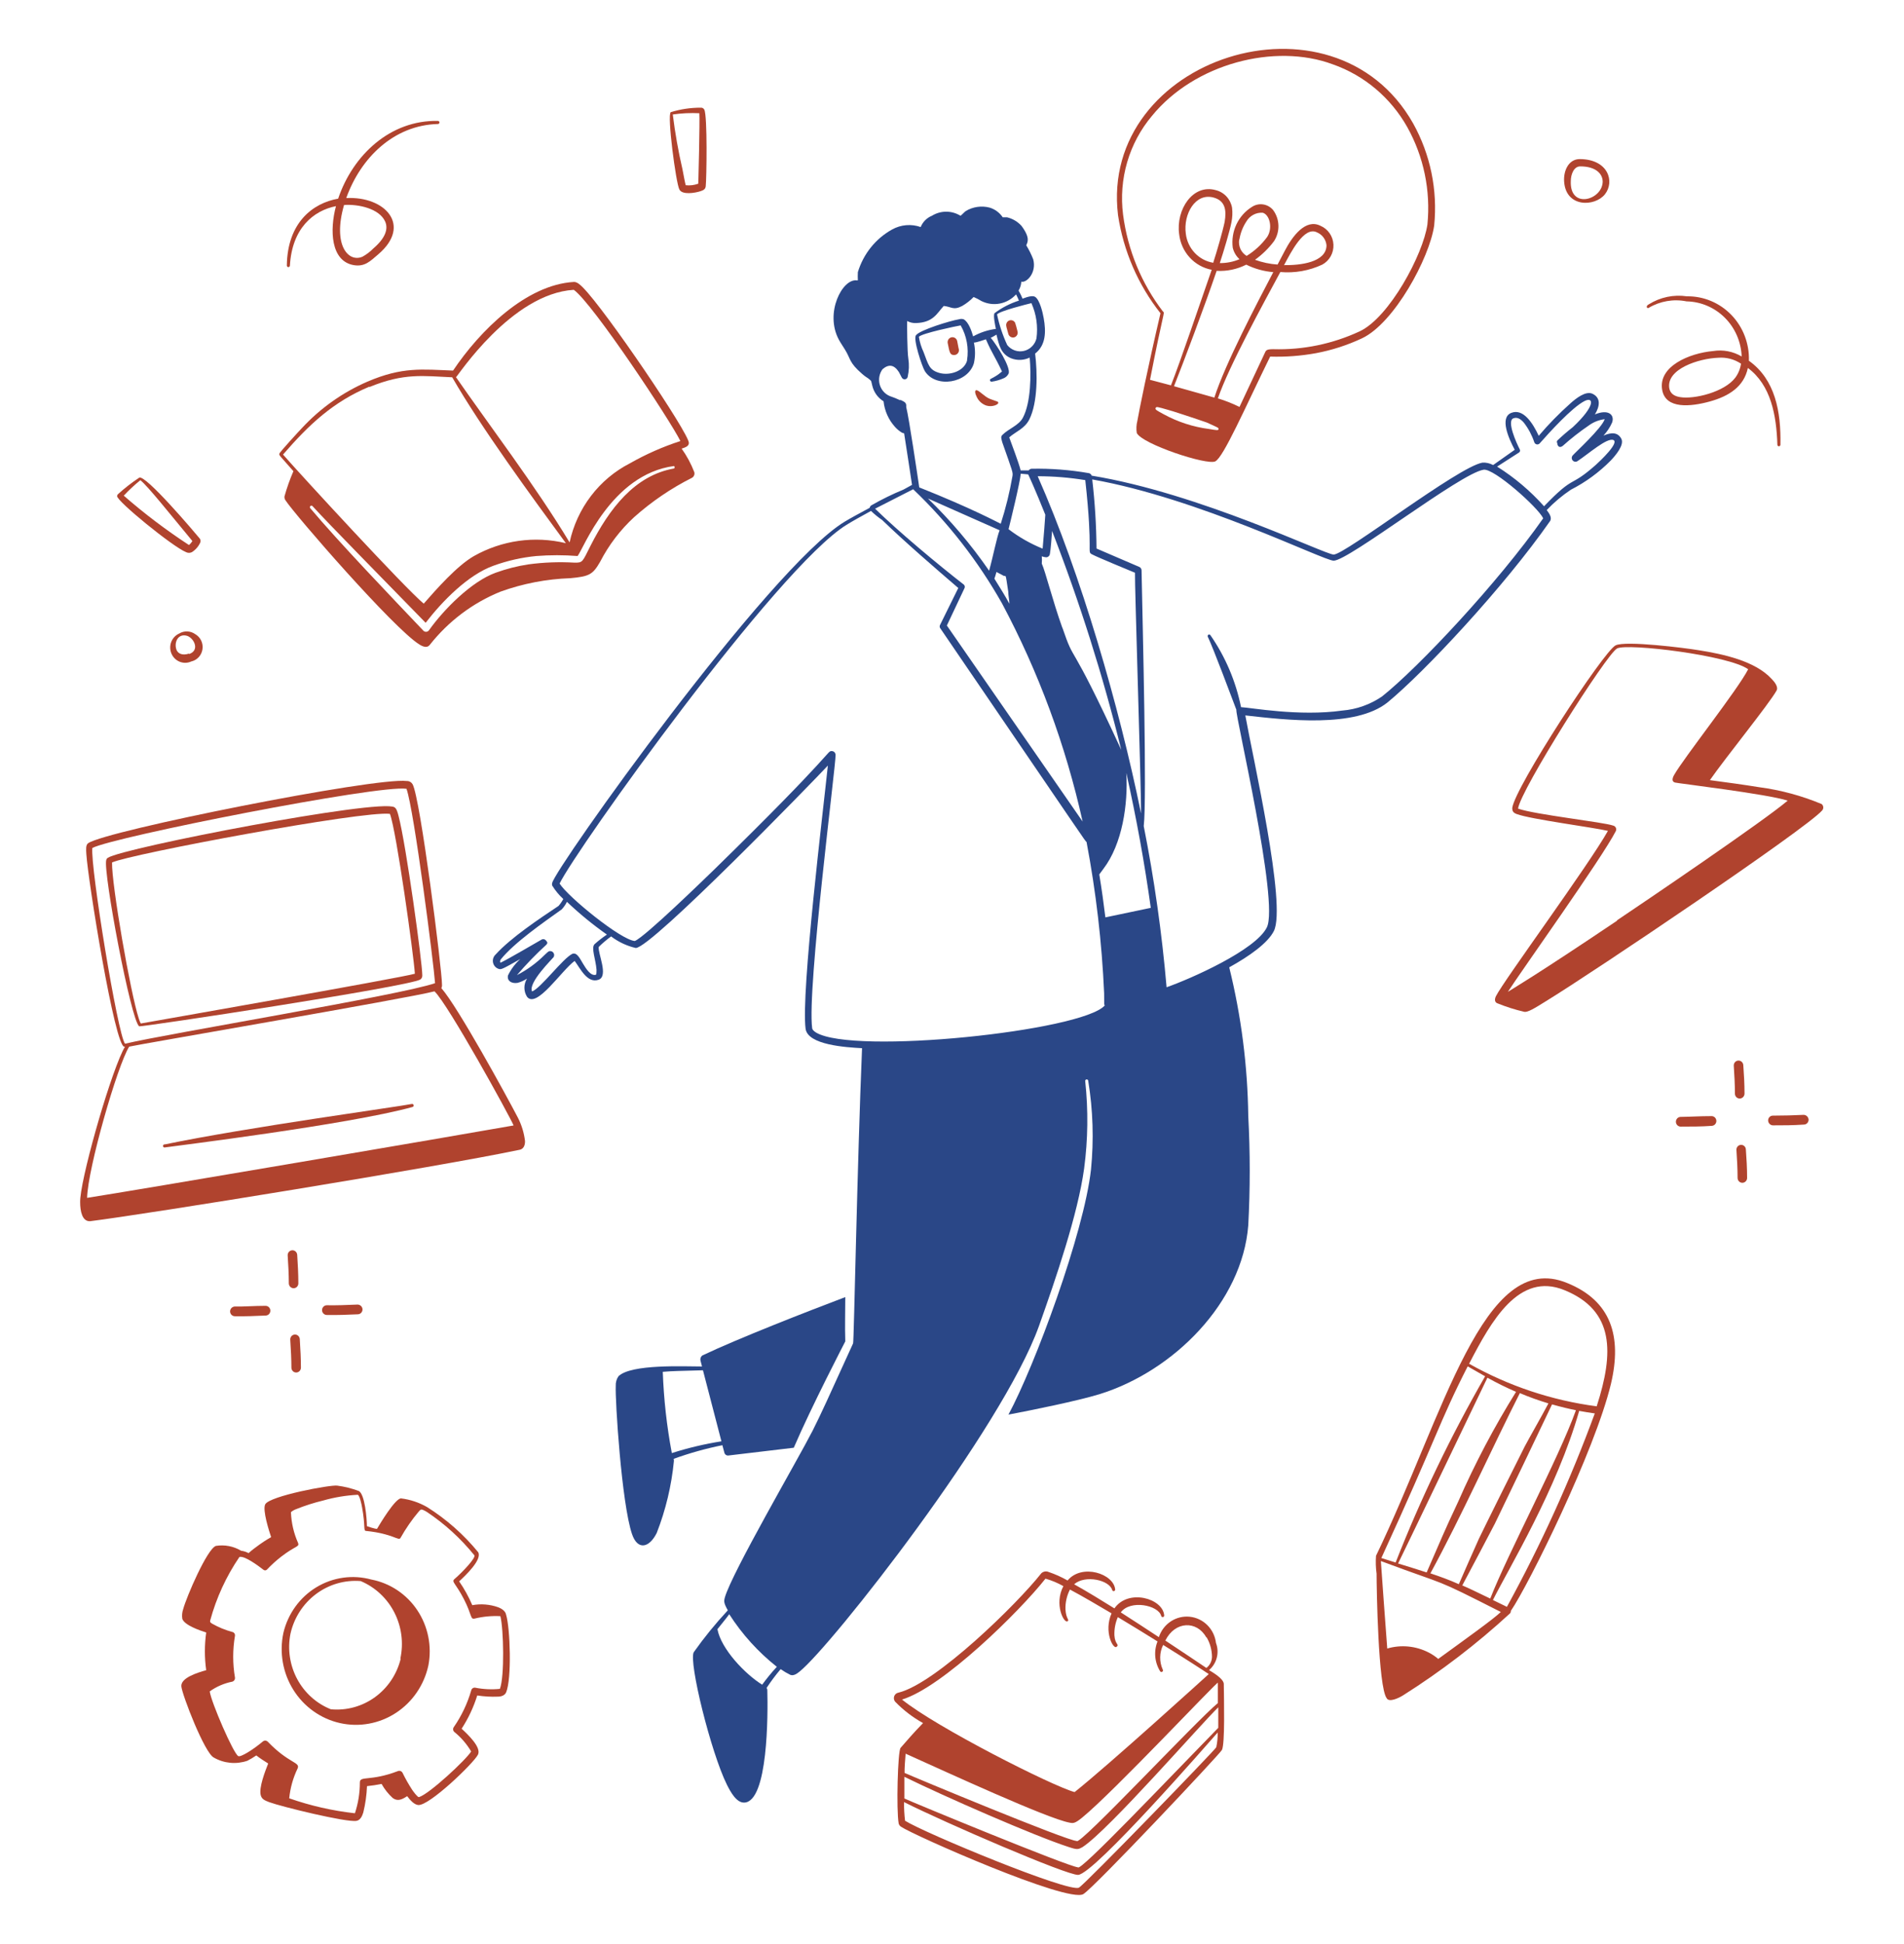 
<svg width="290" height="296" viewBox="0 0 290 296" fill="none" xmlns="http://www.w3.org/2000/svg">
<path d="M102.617 222.148C105.034 221.275 107.51 220.581 110.026 220.076L110.331 221.215C110.365 221.35 110.445 221.467 110.557 221.546C110.669 221.625 110.805 221.659 110.94 221.644L120.901 220.461C123.642 214.082 128.673 204.417 128.746 204.269C128.673 201.857 128.746 199.829 128.746 197.521C123.047 199.681 112.506 203.781 106.996 206.401C106.871 206.482 106.775 206.603 106.72 206.743C106.666 206.884 106.656 207.038 106.691 207.185C106.691 207.185 106.793 207.555 106.923 208.088C104.226 208.088 96.15 207.688 94.207 209.568C93.905 209.997 93.756 210.52 93.787 211.048C93.671 213.09 94.671 228.956 96.266 233.618C97.093 236.06 98.832 235.793 100.021 233.455C101.398 229.934 102.281 226.231 102.646 222.459C102.646 222.266 102.602 222.281 102.617 222.148ZM100.949 208.902C102.718 208.754 103.269 208.783 107.068 208.665C107.75 211.299 109.156 216.716 109.881 219.484C107.323 219.888 104.798 220.486 102.327 221.275C101.557 217.192 101.096 213.056 100.949 208.902Z" fill="#2A4787"/>
<path d="M236.076 79.373C236.438 78.855 235.974 78.189 235.583 77.671C236.692 76.507 237.922 75.47 239.251 74.578C241.495 73.437 243.546 71.938 245.327 70.138C246.066 69.354 247.458 67.741 246.936 66.793C246.414 65.846 245.486 65.787 244.225 66.335C244.771 65.749 245.218 65.073 245.544 64.337C245.95 63.182 244.993 62.25 242.92 63.108C243.674 61.88 243.848 60.592 242.572 59.971C241.542 59.467 240.034 60.666 239.164 61.451C237.456 62.974 235.852 64.616 234.365 66.364C233.451 64.411 232.001 62.161 230.189 62.871C228.376 63.582 229.783 66.764 230.711 68.495L227.419 70.819C226.922 70.545 226.36 70.417 225.795 70.449C222.054 71.1 204.872 84.45 203.132 84.45C201.798 84.45 182.745 75.126 166.273 72.432C166.241 72.331 166.182 72.242 166.102 72.174C166.023 72.106 165.926 72.062 165.823 72.047C162.95 71.547 160.038 71.324 157.123 71.381C157.035 71.388 156.949 71.413 156.872 71.456C156.793 71.5 156.727 71.56 156.674 71.633H155.456C155.166 70.434 154.093 67.666 153.716 66.601C154.702 65.728 156.065 65.284 156.775 63.878C158.08 61.273 158.022 56.744 157.66 53.843C159.298 52.571 159.342 50.528 158.965 48.441C158.82 47.598 158.37 45.689 157.674 45.215C157.283 44.949 156.456 45.215 155.746 45.481C155.035 43.794 155.035 44.564 155.325 43.883C155.461 43.569 155.539 43.233 155.557 42.891C156.326 43.128 157.921 41.559 157.37 39.487C157.081 38.746 156.727 38.032 156.311 37.356C156.514 36.853 156.949 36.246 155.586 34.396C154.999 33.75 154.237 33.296 153.397 33.094H152.73C152.249 32.381 151.542 31.858 150.729 31.614C149.501 31.294 148.199 31.48 147.104 32.132C146.814 32.354 146.582 32.65 146.292 32.857C145.636 32.451 144.884 32.236 144.117 32.236C143.35 32.236 142.598 32.451 141.942 32.857C141.558 33.011 141.208 33.242 140.915 33.537C140.621 33.832 140.388 34.185 140.231 34.574C139.52 34.324 138.766 34.227 138.017 34.291C137.269 34.355 136.541 34.577 135.881 34.944C133.376 36.33 131.502 38.662 130.661 41.441C130.638 41.86 130.638 42.28 130.661 42.699H130.501C128.326 42.373 125.557 47.642 127.775 51.742C128.036 52.23 128.37 52.689 128.689 53.222C129.617 54.702 129.254 55.146 131.328 56.951C131.937 57.484 132.038 57.44 132.415 57.765C132.792 58.091 132.647 57.928 132.865 58.757C132.983 59.245 133.196 59.705 133.49 60.109C133.783 60.513 134.153 60.853 134.576 61.11C134.731 62.558 135.335 63.917 136.301 64.988C136.607 65.338 136.965 65.637 137.36 65.876C137.466 65.937 137.586 65.973 137.708 65.979C138.143 68.732 138.679 72.314 138.911 73.838L137.621 74.549C135.933 75.242 134.291 76.048 132.705 76.961C132.581 77.049 132.493 77.18 132.459 77.331C130.922 78.16 129.472 78.944 128.645 79.447C117.133 86.418 84.435 132.372 84.101 134.474C84.065 134.595 84.065 134.723 84.101 134.844C84.57 135.607 85.141 136.299 85.798 136.901C85.596 137.278 85.352 137.63 85.073 137.952C82.173 139.891 77.823 142.777 75.489 145.352C75.325 145.501 75.202 145.691 75.132 145.903C75.062 146.115 75.048 146.342 75.09 146.562C75.133 146.781 75.231 146.986 75.374 147.156C75.518 147.325 75.702 147.453 75.909 147.527C76.344 147.675 76.417 147.631 79.244 146.047C78.467 146.743 77.831 147.588 77.374 148.534C77.185 149.348 77.91 149.821 78.824 149.673C79.337 149.535 79.827 149.316 80.274 149.022C80.012 149.434 79.873 149.915 79.873 150.406C79.873 150.897 80.012 151.378 80.274 151.79C81.724 153.655 85.523 147.779 87.524 146.329C88.336 147.379 89.437 149.836 91.192 149.185C92.714 148.608 91.047 145.189 91.192 144.197C91.782 143.619 92.412 143.085 93.077 142.599C94.195 143.445 95.474 144.046 96.832 144.36C99.225 144.36 124.194 118.638 126.093 116.581C125.412 123.122 121.975 151.198 122.7 156.659C123.034 159.131 128.848 159.486 131.299 159.619C130.559 177.379 130.066 204.285 129.936 204.567C126.093 213.017 125.049 215.326 123.759 217.887C121.41 222.475 111.521 239.406 110.404 243.254C110.245 243.861 110.23 244.097 110.854 245.222C108.985 247.228 107.251 249.359 105.663 251.601C104.866 253.081 108.287 266.875 110.709 271.759C111.26 272.854 112.159 274.541 113.362 274.498C116.987 274.363 116.973 261.073 116.871 257.358C116.871 257.244 116.83 257.134 116.755 257.047C117.413 256.046 118.129 255.088 118.901 254.176C119.362 254.501 119.847 254.787 120.351 255.035C120.844 255.257 121.395 254.872 121.801 254.531C126.63 250.654 152.672 217.531 158.254 201.903C160.792 194.769 164.17 184.912 165.127 177.927C165.712 173.51 165.767 169.037 165.287 164.607C165.287 164.544 165.311 164.483 165.355 164.439C165.398 164.395 165.457 164.37 165.519 164.37C165.58 164.37 165.64 164.395 165.683 164.439C165.727 164.483 165.751 164.544 165.751 164.607C166.477 169.061 166.618 173.596 166.171 178.089C165.098 187.783 157.602 207.985 153.6 215.415C157.051 214.764 164.069 213.343 167.462 212.307C178.772 208.799 189.212 198.336 190.125 186.585C190.421 181.048 190.421 175.501 190.125 169.964C190.027 162.321 189.055 154.716 187.225 147.305C190.299 145.603 193.112 143.605 194.026 141.77C195.983 137.848 190.807 115.278 189.676 108.944C195.867 109.639 206.409 110.897 211.324 106.975C216.95 102.358 229.101 89.363 236.076 79.373ZM116.088 256.544C113.478 254.931 109.824 251.098 109.273 248.093C109.868 247.324 110.491 246.613 111.071 245.814C113.036 248.875 115.487 251.581 118.321 253.821C117.525 254.683 116.779 255.592 116.088 256.544ZM231.363 68.91C231.438 68.861 231.493 68.785 231.513 68.697C231.535 68.608 231.523 68.515 231.479 68.436C230.972 67.474 229.449 64.085 230.508 63.7C231.117 63.463 231.653 63.848 232.103 64.366C232.789 65.255 233.323 66.256 233.683 67.326C233.71 67.413 233.759 67.491 233.827 67.552C233.894 67.612 233.976 67.653 234.063 67.67C234.151 67.686 234.242 67.678 234.326 67.647C234.41 67.615 234.483 67.56 234.539 67.489C235.989 65.846 239.382 62.102 241.296 61.095C242.746 60.326 243.094 61.746 239.541 65.062C238.726 65.697 237.942 66.374 237.192 67.089C237.151 67.147 237.128 67.217 237.128 67.289C237.128 67.361 237.151 67.431 237.192 67.489C237.192 67.874 237.497 68.303 238.019 67.903C239.279 66.774 240.612 65.731 242.006 64.781C242.718 64.264 243.546 63.939 244.413 63.833C243.978 65.195 239.933 68.895 239.585 69.309C239.475 69.41 239.407 69.552 239.398 69.703C239.389 69.853 239.437 70.002 239.534 70.117C239.632 70.231 239.769 70.302 239.916 70.314C240.065 70.327 240.211 70.279 240.324 70.183C241.934 69.117 244.747 66.631 245.718 67.001C246.69 67.371 243.804 70.123 243.079 70.775C238.918 74.46 239.991 72.092 235.177 77.094C233.082 74.751 230.676 72.719 228.028 71.056L231.363 68.91ZM168.361 139.698C168.114 137.656 167.81 135.451 167.433 133.157L168.056 132.313C170.956 128.509 171.826 122.456 171.551 117.705C173.102 124.647 174.335 131.469 175.277 138.248L168.361 139.698ZM146.799 89.023C142.986 86.063 136.852 80.957 133.285 77.464L139.085 74.504C144.412 79.582 148.971 85.437 152.614 91.879C158.185 102.326 162.318 113.506 164.895 125.105L144.218 95.254L146.915 89.541C146.952 89.453 146.959 89.356 146.938 89.263C146.918 89.17 146.869 89.087 146.799 89.023ZM156.601 72.24C156.688 72.403 157.689 74.578 159.211 78.382C159.211 78.544 158.936 82.245 158.805 83.547C156.954 82.798 155.209 81.803 153.614 80.587C153.933 79.299 155.369 73.453 155.47 72.136L156.601 72.24ZM151.454 88.135C151.555 87.868 151.657 87.513 151.773 87.099L152.744 87.617C153.295 87.987 153.078 86.862 153.571 90.118C153.571 90.666 153.716 91.272 153.745 91.939C153.078 90.71 152.251 89.393 151.468 88.135H151.454ZM150.642 86.892C147.903 82.926 144.784 79.247 141.333 75.91L152.251 80.75C151.831 81.771 151.222 84.894 150.656 86.892H150.642ZM161.792 95.564C160.342 91.524 159.226 87.01 158.675 85.826C158.707 85.457 158.707 85.085 158.675 84.716C158.885 84.796 159.104 84.846 159.327 84.864C159.468 84.866 159.603 84.816 159.709 84.723C159.817 84.631 159.887 84.502 159.907 84.361C160.023 83.873 160.212 81.401 160.241 80.853C164.459 91.723 167.98 102.862 170.782 114.198C162.59 96.408 163.851 101.559 161.807 95.564H161.792ZM173.784 123.818C170.478 107.641 164.663 87.469 158.051 72.521C160.48 72.522 162.904 72.72 165.301 73.113C166.534 84.361 165.504 83.976 166.331 84.42C167.157 84.864 172.131 86.906 172.87 87.217C172.798 88.357 173.842 120.947 173.798 123.818H173.784ZM157.094 46.162C157.851 47.846 158.117 49.715 157.863 51.549C157.744 52.016 157.503 52.44 157.162 52.775C156.821 53.109 156.397 53.34 155.936 53.443C155.475 53.546 154.994 53.516 154.548 53.357C154.103 53.197 153.71 52.915 153.411 52.541C152.719 51.053 152.199 49.489 151.86 47.879C152.251 47.361 156.427 46.325 157.094 46.162ZM137.142 60.962C136.613 60.716 136.071 60.499 135.518 60.311C135.147 60.155 134.818 59.915 134.552 59.609C134.286 59.303 134.093 58.939 133.986 58.544C133.88 58.15 133.863 57.736 133.938 57.334C134.013 56.932 134.176 56.553 134.416 56.226C135.33 55.442 136.156 55.486 136.91 56.655C137.389 57.558 137.374 57.632 137.592 57.721C137.655 57.749 137.722 57.763 137.79 57.762C137.858 57.762 137.925 57.746 137.987 57.717C138.049 57.687 138.104 57.645 138.148 57.592C138.192 57.539 138.225 57.477 138.244 57.41C138.459 56.484 138.493 55.523 138.346 54.583C138.172 53.562 138.143 49.033 138.172 48.885C138.596 49.113 139.071 49.221 139.549 49.196C142.174 49.093 142.696 47.716 143.74 46.591C144.943 46.71 145.19 47.302 146.553 46.591C147.191 46.221 147.777 45.763 148.293 45.23C148.71 45.404 149.112 45.612 149.496 45.851C150.365 46.278 151.345 46.409 152.292 46.225C153.24 46.041 154.105 45.552 154.76 44.83C154.919 45.141 155.064 45.452 155.195 45.777C153.862 46.2 152.608 46.845 151.483 47.687C151.236 47.997 151.599 49.684 151.686 50.084C150.471 50.24 149.296 50.627 148.22 51.224C148.003 50.454 147.524 49.019 146.77 48.619C146.543 48.548 146.302 48.548 146.074 48.619C144.769 48.826 140.086 50.262 139.52 51.046C139.027 51.594 140.434 55.827 140.869 56.522C142.536 59.157 147.423 58.387 148.336 55.309C148.562 54.276 148.562 53.204 148.336 52.171C148.757 52.171 150.018 51.712 150.163 51.668C151.164 53.962 151.454 54.095 152.614 56.567C152.454 56.7 152.193 56.922 151.976 57.07C150.946 57.765 150.729 57.647 150.787 57.943C150.804 58.002 150.841 58.052 150.892 58.085C150.943 58.118 151.003 58.13 151.062 58.12C151.671 58.032 152.266 57.863 152.831 57.617C153.17 57.489 153.449 57.235 153.614 56.907C154.02 55.974 151.773 52.467 150.888 51.416C151.062 51.416 151.468 51.12 151.773 50.957C152.179 52.615 152.454 53.917 154.02 54.569C154.473 54.743 154.956 54.822 155.439 54.802C155.922 54.782 156.396 54.662 156.833 54.45C157.065 57.055 157.022 61.288 155.804 63.596C155.18 64.795 153.643 65.254 152.657 66.246C152.367 66.527 152.556 66.927 152.657 67.356C154.267 71.929 154.296 71.914 154.209 72.506C153.782 74.963 153.187 77.387 152.425 79.758C152.063 79.595 147.988 77.39 140.013 74.223C139.767 72.551 138.447 63.626 138.027 61.983C138.056 61.406 137.983 61.273 137.142 60.888V60.962ZM147.292 54.924C146.828 56.537 144.639 57.233 143.073 56.789C141.507 56.345 141.405 55.531 140.666 53.607C140.319 52.872 140.08 52.089 139.955 51.283C140.434 50.75 145.668 49.655 146.321 49.551C147.236 51.15 147.58 53.022 147.292 54.85V54.924ZM90.554 143.783C90.003 144.331 90.742 146.121 90.858 147.675C90.858 147.809 90.858 148.386 90.771 148.43C89.974 148.697 89.234 147.468 88.785 146.728C88.335 145.988 87.886 144.982 87.175 145.248C85.725 145.944 82.361 150.502 81.042 150.976C80.375 149.673 84.189 145.959 84.319 145.751C84.375 145.656 84.404 145.547 84.404 145.437C84.403 145.326 84.373 145.216 84.316 145.122C84.259 145.027 84.178 144.951 84.082 144.899C83.985 144.849 83.876 144.826 83.768 144.834C83.507 144.834 83.333 145.071 82.927 145.441C81.692 146.67 80.279 147.699 78.736 148.489C80.135 146.852 81.631 145.305 83.217 143.857C83.295 143.774 83.35 143.672 83.377 143.561C83.377 143.561 83.072 142.777 82.478 143.087C81.637 143.561 77.547 145.973 76.257 146.595C76.083 146.477 76.185 146.299 76.257 146.121C78.301 143.561 82.797 140.453 85.551 138.485C85.875 138.144 86.144 137.756 86.349 137.33C88.257 139.142 90.292 140.809 92.439 142.318C91.778 142.761 91.148 143.25 90.554 143.783ZM124.295 157.236C123.976 157.029 123.744 156.837 123.701 156.57C122.903 150.532 127.34 116.314 127.268 114.967C127.268 114.888 127.252 114.81 127.222 114.737C127.193 114.665 127.148 114.599 127.093 114.544C127.037 114.488 126.972 114.445 126.899 114.416C126.828 114.387 126.751 114.373 126.673 114.375C125.934 114.375 127.239 114.375 108.766 132.431C107.548 133.601 98.239 142.688 96.687 143.295C94.556 143.132 86.537 136.605 85.232 134.548C87.755 129.338 118.35 86.477 128.935 79.921C129.747 79.418 131.139 78.633 132.662 77.805C133.189 78.311 133.755 78.772 134.358 79.181C137.722 82.437 142.406 86.492 145.958 89.541L143.189 95.15C143.147 95.224 143.125 95.309 143.125 95.394C143.125 95.48 143.147 95.564 143.189 95.638C165.678 128.569 165.345 128.199 165.49 128.199C166.931 135.808 167.828 143.514 168.172 151.257C168.172 153.344 168.172 153.166 168.259 153.018C168.346 152.87 168.259 153.122 168.259 153.122C164.75 157.029 130.023 160.67 124.295 157.236ZM204.451 108.204C197.883 109.136 190.459 107.745 189.023 107.686C188.226 103.74 186.636 100.006 184.354 96.719C184.319 96.671 184.269 96.638 184.211 96.627C184.154 96.616 184.095 96.628 184.045 96.66C183.995 96.692 183.959 96.741 183.944 96.799C183.929 96.856 183.935 96.918 183.963 96.971C184.804 98.717 187.617 106.25 188.313 108.085C188.095 108.796 194.867 137.375 192.953 141.223C191.242 144.701 181.28 149.081 177.684 150.339C176.974 142.1 175.811 133.908 174.204 125.801C174.697 121.539 174.059 96.201 173.871 86.833C173.865 86.724 173.83 86.619 173.768 86.53C173.707 86.441 173.622 86.371 173.523 86.329L167.012 83.532C166.983 80.015 166.765 76.502 166.36 73.009C182.614 75.881 201.551 85.367 203.132 85.382C205.423 85.382 222.446 72.062 225.969 71.529C227.535 71.278 234.263 77.272 235.046 78.929C228.173 88.727 216.095 101.603 210.498 106.058C208.695 107.288 206.613 108.027 204.451 108.204Z" fill="#2A4787"/>
<path d="M145.796 51.962C145.778 51.865 145.742 51.773 145.689 51.69C145.636 51.607 145.567 51.536 145.487 51.48C145.406 51.425 145.317 51.386 145.221 51.365C145.127 51.345 145.029 51.344 144.933 51.363C144.838 51.381 144.748 51.419 144.667 51.473C144.585 51.528 144.516 51.597 144.461 51.679C144.407 51.761 144.368 51.853 144.349 51.95C144.329 52.047 144.328 52.146 144.346 52.243C144.636 53.724 144.694 54.064 145.332 54.064C145.453 54.064 145.571 54.034 145.678 53.976C145.784 53.917 145.875 53.833 145.94 53.73C146.006 53.627 146.047 53.509 146.057 53.387C146.067 53.264 146.048 53.141 145.999 53.028C145.956 52.791 145.825 52.096 145.796 51.962ZM150.233 61.76C151.176 62.041 152.075 61.582 152.046 61.346C152.017 61.109 152.046 61.227 150.77 60.739C149.914 60.413 148.972 59.259 148.638 59.436C148.305 59.614 148.812 60.561 148.928 60.739C149.239 61.219 149.698 61.579 150.233 61.76ZM176.754 47.7C174.854 55.825 173.462 62.722 173.23 64.098C173.076 64.697 173.047 65.322 173.143 65.933C173.912 67.606 183.844 70.906 185.106 70.255C186.367 69.604 189.644 62.071 193.458 54.301C195.794 54.377 198.132 54.203 200.432 53.783C202.855 53.329 205.213 52.568 207.45 51.518C212.351 49.209 217.716 39.323 218.441 34.35C218.985 28.951 217.865 23.514 215.237 18.796C203.071 -2.738 167.387 8.85 170.287 32.767C171.115 38.239 173.346 43.391 176.754 47.7ZM185.599 65.327C185.599 65.564 185.338 65.534 184.149 65.327C181.717 65.015 179.361 64.247 177.203 63.062C176.188 62.5 175.913 62.382 176.014 62.13C176.116 61.878 176.333 61.967 177.899 62.411C178.044 62.411 182.539 63.891 183.83 64.35C185.497 65.12 185.599 65.12 185.599 65.327ZM185.338 41.247C186.886 41.329 188.429 41.003 189.818 40.3C191.109 40.938 192.506 41.325 193.936 41.44C191.5 46.072 186.556 55.514 184.961 60.546L178.813 58.815C180.263 55.174 183.467 46.649 185.309 41.247H185.338ZM184.83 40.019C183.748 39.852 182.748 39.327 181.987 38.525C181.225 37.723 180.741 36.688 180.611 35.579C180.205 32.619 182.061 29.303 184.859 30.088C186.614 30.576 186.831 31.997 186.527 33.788C186.266 35.09 185.323 38.361 184.801 39.959L184.83 40.019ZM188.774 36.467C188.929 35.498 189.286 34.575 189.818 33.758C190.072 33.313 190.443 32.95 190.889 32.709C191.335 32.468 191.838 32.36 192.341 32.397C193.414 32.722 193.878 34.794 192.994 36.097C192.143 37.248 191.086 38.223 189.876 38.968C189.46 38.719 189.128 38.346 188.926 37.898C188.725 37.451 188.661 36.952 188.745 36.467H188.774ZM175.449 17.656C181.945 9.679 194.168 6.512 202.999 9.797C207.796 11.478 211.83 14.881 214.352 19.373C216.852 23.863 217.922 29.035 217.412 34.173C216.745 38.776 211.612 48.336 207.102 50.453C202.98 52.372 198.481 53.304 193.951 53.176C193.458 53.176 192.936 53.176 192.747 53.531C191.892 55.307 190.326 58.741 188.789 61.967C187.727 61.444 186.627 61.008 185.497 60.665C187.179 55.751 192.486 46.102 195.009 41.425C197.195 41.616 199.393 41.229 201.389 40.3C201.928 40.01 202.375 39.569 202.679 39.029C202.981 38.489 203.127 37.872 203.098 37.25C203.069 36.629 202.866 36.029 202.516 35.52C202.164 35.012 201.678 34.616 201.114 34.38C198.866 33.255 196.851 35.949 195.676 38.213C195.357 38.805 194.995 39.501 194.589 40.285C193.416 40.207 192.259 39.962 191.152 39.56C192.254 38.769 193.233 37.811 194.052 36.718C194.512 36.011 194.744 35.175 194.718 34.327C194.692 33.478 194.409 32.659 193.907 31.982C193.514 31.515 192.966 31.211 192.368 31.127C191.77 31.042 191.162 31.183 190.659 31.523C189.643 32.16 188.83 33.083 188.315 34.18C187.802 35.278 187.608 36.503 187.759 37.71C187.916 38.391 188.277 39.006 188.789 39.471C187.838 39.873 186.817 40.075 185.787 40.063C186.367 38.317 187.31 35.164 187.556 33.877C187.711 33.143 187.745 32.388 187.658 31.642C187.546 31.002 187.254 30.409 186.819 29.933C186.386 29.458 185.825 29.121 185.207 28.963C181.684 27.942 179.088 31.923 179.596 35.638C179.738 36.969 180.299 38.218 181.192 39.199C182.085 40.18 183.264 40.841 184.555 41.084C182.699 46.412 179.799 55.011 178.349 58.681L175.159 57.838C177.203 47.359 177.45 47.611 177.16 47.478C173.865 43.191 171.757 38.08 171.055 32.678C170.713 29.999 170.929 27.277 171.685 24.689C172.441 22.101 173.725 19.705 175.449 17.656ZM195.575 40.374C196.59 38.494 198.62 34.38 200.592 35.386C200.986 35.549 201.33 35.818 201.585 36.164C201.841 36.511 201.998 36.923 202.042 37.355C202.013 39.959 198.04 40.418 195.517 40.374H195.575ZM251.081 46.901C252.828 45.852 254.892 45.494 256.881 45.894C259.066 45.934 261.152 46.826 262.714 48.386C264.276 49.947 265.191 52.057 265.275 54.286C263.962 53.508 262.426 53.215 260.926 53.457C257.287 53.783 252.531 55.795 253.169 59.377C253.691 62.337 257.519 61.938 260.419 61.138C263.319 60.339 265.623 58.889 266.219 56.032C269.741 58.652 270.569 63.24 270.714 67.724C270.714 67.787 270.738 67.847 270.782 67.892C270.825 67.936 270.885 67.961 270.946 67.961C271.007 67.961 271.067 67.936 271.109 67.892C271.154 67.847 271.178 67.787 271.178 67.724C271.278 62.707 270.395 57.794 266.377 54.937C266.419 53.652 266.203 52.372 265.747 51.174C265.291 49.976 264.598 48.886 263.717 47.968C262.834 47.051 261.778 46.326 260.613 45.837C259.449 45.348 258.198 45.106 256.939 45.125C254.926 44.825 252.874 45.254 251.139 46.338C250.602 46.605 250.849 47.004 251.081 46.901ZM264.305 57.512C262.666 59.703 258.026 60.842 255.88 60.472C255.083 60.339 254.43 59.999 254.256 59.155C253.734 56.195 258.737 54.582 261.724 54.478C262.939 54.383 264.152 54.701 265.175 55.381C265.064 56.155 264.766 56.888 264.305 57.512ZM244.44 29.599C245.991 27.646 244.947 24.242 240.612 24.227C238.93 24.227 238.118 25.974 238.234 27.646C238.495 31.627 242.888 31.509 244.44 29.599ZM239.249 27.572C239.249 26.595 239.698 25.322 240.699 25.337C243.033 25.337 244.106 26.447 244.106 27.675C244.048 30.473 239.06 31.923 239.249 27.572ZM238.654 195.36C225.909 190.165 219.993 215.31 209.582 236.918C209.515 237.826 209.545 238.74 209.669 239.641C209.669 241.906 209.915 256.898 211.206 258.6C211.554 259.281 213.018 258.6 213.7 258.171C219.488 254.514 224.942 250.333 229.998 245.68C230.041 245.629 230.073 245.571 230.093 245.507C230.113 245.443 230.12 245.376 230.114 245.31C232.811 241.388 242.917 220.964 245.368 210.722C247.079 203.47 245.382 198.068 238.654 195.36ZM243.207 214.156C236.384 213.263 229.786 211.064 223.763 207.673C227.156 201.117 231.346 193.643 238.263 196.455C245.962 199.578 245.803 206.045 243.207 214.111V214.156ZM219.079 252.636C218.634 252.255 218.148 251.926 217.629 251.659C215.669 250.642 213.406 250.419 211.293 251.037C211.148 249.276 210.321 237.821 210.321 237.717C221.182 241.772 217.832 240.011 228.591 245.472C227.46 246.568 223.212 249.602 219.079 252.606V252.636ZM226.561 209.804C227.975 210.593 229.428 211.309 230.911 211.95C227.587 217.278 224.651 222.849 222.124 228.615C219.688 233.81 219.775 233.78 217.296 239.449C215.846 238.975 214.396 238.531 212.946 238.087C214.512 234.905 225.648 211.64 226.561 209.775V209.804ZM217.861 239.597C222.574 230.968 227.373 220.238 231.491 212.143C232.941 212.764 234.391 213.268 235.841 213.712C235.073 215.192 232.825 219.128 232.231 220.268C231.636 221.408 225.677 233.396 225.256 234.313C224.589 235.793 222.762 239.922 222.197 241.24C220.718 240.574 219.297 240.07 217.803 239.567L217.861 239.597ZM222.719 241.432C223.603 239.789 227.243 232.892 227.692 232.004C228.374 230.628 235.972 214.777 236.392 213.86C237.726 214.244 239.133 214.57 240.032 214.748C237.378 222.148 229.737 236.4 226.982 243.43C224.473 242.231 223.908 241.935 222.661 241.402L222.719 241.432ZM223.603 208.102L226.199 209.582C220.968 218.674 216.412 228.153 212.569 237.939L210.394 237.258C218.818 218.936 219.21 216.538 223.545 208.073L223.603 208.102ZM229.577 244.718L227.388 243.652C229.751 238.916 237.146 226.765 240.525 214.851C241.337 214.999 242.134 215.132 242.903 215.236C239.176 225.384 234.703 235.23 229.519 244.688L229.577 244.718ZM184.149 254.323C184.726 253.834 185.14 253.173 185.329 252.432C185.519 251.691 185.477 250.908 185.207 250.194C185.084 249.162 184.621 248.204 183.894 247.478C183.167 246.751 182.218 246.299 181.205 246.196C180.193 246.093 179.175 246.344 178.322 246.909C177.468 247.474 176.828 248.32 176.507 249.306C174.651 248.077 172.636 246.775 170.707 245.532C172.157 243.563 176.42 244.436 176.855 246.05C176.865 246.113 176.899 246.169 176.948 246.206C176.999 246.243 177.062 246.259 177.123 246.249C177.185 246.24 177.239 246.205 177.277 246.154C177.313 246.103 177.329 246.039 177.319 245.976C177.102 243.4 171.853 241.891 169.736 244.925C167.865 243.756 165.545 242.335 163.602 241.254C165.27 239.774 168.996 240.603 169.402 242.142C169.422 242.195 169.458 242.239 169.506 242.267C169.553 242.294 169.61 242.304 169.663 242.293C169.718 242.282 169.766 242.252 169.801 242.208C169.835 242.165 169.853 242.109 169.852 242.054C169.663 239.656 164.806 238.043 162.602 240.677C161.679 240.149 160.707 239.713 159.702 239.375C159.518 239.297 159.316 239.275 159.121 239.312C158.925 239.349 158.744 239.443 158.6 239.582C154.931 244.244 142.563 256.35 136.85 257.756C136.706 257.779 136.571 257.839 136.457 257.932C136.344 258.024 136.257 258.145 136.203 258.283C136.15 258.421 136.133 258.572 136.155 258.717C136.178 258.864 136.237 259.002 136.328 259.118C137.582 260.418 139.019 261.52 140.591 262.389C139.141 263.869 138.01 265.201 137.169 266.163C136.734 266.636 136.502 275.694 136.879 277.693C136.934 277.887 137.059 278.057 137.227 278.167C139.054 279.44 162.587 289.829 164.994 288.438C166.604 287.504 185.816 267.095 186.121 266.474C186.585 265.497 186.425 258.985 186.396 256.38C186.28 255.596 184.845 254.752 184.149 254.323ZM137.749 273.875V270.573C143.766 273.533 157.541 279.572 162.761 281.259C164.095 281.703 164.211 281.644 164.907 281.259C168.895 278.654 182.974 262.463 185.555 259.991V263.114C177.725 271.122 164.429 285.152 164.182 284.353C162.747 284.264 138.996 274.467 137.749 273.875ZM183.786 249.335C184.307 250.232 184.588 251.253 184.598 252.295C184.594 252.627 184.514 252.953 184.365 253.249C184.217 253.543 184.004 253.8 183.743 253.997C182.525 253.168 180.219 251.629 177.493 249.824C178.987 246.819 182.307 246.775 183.728 249.335H183.786ZM137.386 258.807C143.563 256.942 155.294 245.398 159.238 240.396C160.186 240.666 161.102 241.048 161.964 241.536C160.514 244.288 162.065 247.308 162.616 246.878C162.921 246.642 162.37 246.553 162.283 245.102C162.245 244.043 162.481 242.992 162.964 242.054C164.965 243.119 167.314 244.51 169.301 245.68C168.083 248.447 169.547 251.185 170.055 250.786C170.562 250.386 169.823 250.475 169.736 249.024C169.701 248.073 169.878 247.126 170.258 246.257C172.302 247.485 174.39 248.758 176.304 249.957C176.01 250.694 175.892 251.494 175.962 252.287C176.034 253.08 176.29 253.844 176.71 254.515C176.73 254.54 176.753 254.562 176.78 254.578C176.807 254.593 176.837 254.604 176.867 254.608C176.899 254.611 176.93 254.61 176.961 254.602C176.991 254.593 177.019 254.579 177.044 254.56C177.068 254.54 177.09 254.516 177.104 254.488C177.12 254.461 177.131 254.43 177.135 254.398C177.138 254.367 177.137 254.335 177.128 254.304C177.12 254.273 177.107 254.244 177.087 254.219C176.826 253.631 176.698 252.991 176.71 252.346C176.722 251.701 176.876 251.067 177.16 250.49C180.538 252.591 183.264 254.352 184.105 254.93C183.946 255.078 168.822 268.812 163.675 272.898C160.296 271.994 142.563 263.01 137.386 258.807ZM137.937 267.051C144.506 270.011 159.426 276.878 162.863 277.545C163.457 277.664 163.689 277.707 164.82 276.789C169.649 272.839 185.352 256.069 185.497 256.247C185.504 256.291 185.504 256.336 185.497 256.38V259.34C182.264 261.989 164.284 281.259 163.994 280.341C162.544 280.341 138.981 270.53 137.778 269.981C137.749 269.36 137.879 267.702 137.937 267.051ZM164.342 287.445C162.892 288.29 140.808 279.128 137.85 277.263C137.739 276.318 137.686 275.371 137.691 274.421C144.042 277.618 162.515 285.58 164.211 285.508C166.691 285.373 184.221 265.23 185.468 263.824C185.483 264.58 185.409 265.335 185.251 266.074C185.004 266.562 165.299 286.899 164.342 287.445ZM44.209 204.018C44.31 205.601 44.383 206.978 44.383 208.265C44.383 208.461 44.459 208.65 44.595 208.788C44.731 208.927 44.915 209.005 45.108 209.005C45.3 209.005 45.485 208.927 45.62 208.788C45.756 208.65 45.833 208.461 45.833 208.265C45.833 206.889 45.76 205.527 45.659 203.914C45.645 203.718 45.556 203.535 45.41 203.406C45.265 203.276 45.075 203.212 44.883 203.226C44.691 203.239 44.512 203.331 44.385 203.479C44.259 203.628 44.195 203.821 44.209 204.018ZM265.146 174.344C265.051 174.35 264.959 174.374 264.872 174.416C264.787 174.46 264.711 174.519 264.65 174.593C264.587 174.665 264.54 174.751 264.51 174.842C264.482 174.934 264.471 175.032 264.479 175.128C264.566 176.49 264.653 177.955 264.653 179.376C264.653 179.572 264.729 179.76 264.866 179.898C265.001 180.038 265.185 180.116 265.378 180.116C265.57 180.116 265.755 180.038 265.889 179.898C266.026 179.76 266.103 179.572 266.103 179.376C266.103 177.896 266.016 176.416 265.913 175.024C265.908 174.928 265.884 174.833 265.842 174.747C265.8 174.659 265.742 174.582 265.671 174.519C265.599 174.455 265.515 174.407 265.425 174.377C265.336 174.347 265.241 174.335 265.146 174.344ZM40.453 200.332C40.645 200.332 40.83 200.255 40.966 200.115C41.102 199.977 41.178 199.788 41.178 199.592C41.178 199.396 41.102 199.208 40.966 199.069C40.83 198.93 40.645 198.852 40.453 198.852C38.699 198.852 37.234 198.986 35.784 198.956C35.591 198.956 35.405 199.034 35.267 199.172C35.128 199.31 35.048 199.499 35.045 199.696C35.045 199.892 35.121 200.081 35.257 200.219C35.393 200.358 35.577 200.436 35.77 200.436C37.263 200.466 38.902 200.406 40.453 200.332ZM260.651 169.963C258.911 169.963 257.446 170.066 255.982 170.081C255.79 170.081 255.605 170.159 255.47 170.298C255.333 170.436 255.257 170.625 255.257 170.821C255.257 171.017 255.333 171.206 255.47 171.344C255.605 171.483 255.79 171.561 255.982 171.561C257.548 171.561 259.172 171.561 260.738 171.443C260.93 171.43 261.11 171.342 261.238 171.195C261.365 171.048 261.43 170.855 261.419 170.658C261.407 170.462 261.32 170.278 261.177 170.148C261.032 170.017 260.843 169.95 260.651 169.963ZM43.817 191.186C43.904 192.548 43.991 194.013 43.991 195.434C43.995 195.628 44.072 195.815 44.208 195.953C44.343 196.091 44.525 196.17 44.716 196.174C44.908 196.174 45.093 196.096 45.229 195.956C45.365 195.818 45.441 195.63 45.441 195.434C45.441 193.954 45.354 192.474 45.267 191.082C45.254 190.886 45.164 190.704 45.019 190.574C44.873 190.445 44.684 190.381 44.492 190.394C44.299 190.408 44.12 190.499 43.994 190.647C43.867 190.796 43.804 190.99 43.817 191.186ZM265.71 166.544C265.71 165.064 265.623 163.584 265.523 162.193C265.51 161.997 265.42 161.814 265.275 161.685C265.13 161.555 264.94 161.491 264.748 161.505C264.555 161.518 264.376 161.609 264.249 161.757C264.123 161.907 264.06 162.1 264.073 162.296C264.16 163.658 264.247 165.123 264.247 166.544C264.247 166.74 264.323 166.929 264.46 167.067C264.595 167.206 264.779 167.284 264.972 167.284C265.164 167.284 265.352 167.206 265.489 167.068C265.628 166.93 265.707 166.741 265.71 166.544ZM54.518 200.14C54.614 200.136 54.707 200.113 54.794 200.072C54.88 200.031 54.958 199.973 55.023 199.902C55.087 199.83 55.138 199.748 55.17 199.655C55.203 199.564 55.218 199.468 55.214 199.37C55.2 199.177 55.114 198.995 54.974 198.863C54.834 198.733 54.651 198.66 54.46 198.66C52.706 198.734 51.241 198.793 49.777 198.764C49.584 198.764 49.4 198.841 49.264 198.981C49.128 199.119 49.052 199.307 49.052 199.504C49.052 199.7 49.128 199.888 49.264 200.026C49.4 200.166 49.584 200.244 49.777 200.244C51.328 200.273 52.952 200.214 54.518 200.14ZM274.716 169.77C273.266 169.844 271.655 169.889 270.047 169.889C269.952 169.885 269.857 169.901 269.765 169.936C269.675 169.97 269.596 170.023 269.525 170.09C269.456 170.158 269.401 170.239 269.364 170.329C269.327 170.419 269.306 170.517 269.306 170.614C269.306 170.811 269.383 171.001 269.52 171.143C269.654 171.284 269.839 171.365 270.031 171.369C271.684 171.369 273.018 171.369 274.774 171.25C274.869 171.247 274.961 171.223 275.048 171.183C275.135 171.142 275.214 171.084 275.277 171.012C275.343 170.941 275.393 170.858 275.425 170.766C275.459 170.674 275.473 170.578 275.47 170.481C275.451 170.288 275.364 170.11 275.225 169.979C275.088 169.847 274.906 169.773 274.716 169.77ZM21.197 156.288C21.386 156.436 62.276 150.249 64.03 149.154C64.128 149.081 64.205 148.985 64.256 148.874C64.306 148.763 64.329 148.64 64.32 148.518C64.32 146.608 61.87 128.686 60.695 124.216C60.55 123.668 60.405 123.121 60.072 122.928C57.853 121.567 18.761 129.085 16.427 130.624C16.363 130.663 16.309 130.714 16.266 130.775C16.224 130.836 16.195 130.906 16.18 130.98C15.687 132.77 19.936 155.4 21.197 156.288ZM17.065 131.335C19.849 130.047 55.33 123.417 59.39 123.935C60.376 126.525 63.015 145.498 63.189 148.281C61.174 148.888 21.748 155.799 21.603 155.829C21.458 155.858 21.444 156.036 21.139 155.104C19.863 151.196 16.992 134.68 17.065 131.335Z" fill="#B0432E"/>
<path d="M67.221 150.471C67.3 150.322 67.335 150.152 67.323 149.983C67.323 147.63 64.017 121.508 62.842 119.421C62.75 119.267 62.62 119.141 62.465 119.055C62.309 118.969 62.135 118.927 61.958 118.933C57.1 118.326 16.123 126.495 13.426 128.404C13.049 128.671 13.107 129.337 13.151 130.047C13.383 133.94 17.501 159.544 18.951 159.396C19.11 159.396 19.052 159.277 18.675 160.062C16.413 164.812 12.121 180.027 12.208 183.09C12.208 184.378 12.498 186.05 13.745 185.962C22.692 184.837 66.554 177.733 79.169 175.084C79.662 174.98 79.981 174.521 79.967 173.766C79.818 172.508 79.445 171.29 78.865 170.17C77.096 166.781 69.759 153.357 67.221 150.471ZM19.038 158.937C17.907 157.457 13.745 131.956 14.064 129.13C17.254 127.442 57.68 119.465 61.914 120.117C63.074 123.373 66.076 146.89 66.264 149.717C61.131 151.522 25.592 157.383 19.038 158.937ZM19.676 159.381C20.894 159.07 62.378 151.981 66.177 150.96C68.251 152.928 77.618 169.933 78.227 171.384C69.904 172.864 20.531 181.285 13.267 182.41C13.368 177.925 17.878 162.252 19.676 159.381Z" fill="#B0432E"/>
<path d="M25.13 174.729C26.391 174.537 53.158 171.251 62.83 168.572C62.889 168.556 62.94 168.517 62.972 168.464C63.003 168.41 63.012 168.344 62.996 168.284C62.981 168.223 62.943 168.17 62.889 168.139C62.836 168.107 62.773 168.098 62.714 168.114C60.814 168.513 37.643 171.666 25.101 174.27C25.066 174.264 25.03 174.266 24.996 174.275C24.962 174.285 24.931 174.302 24.905 174.327C24.879 174.351 24.858 174.38 24.845 174.414C24.831 174.447 24.826 174.482 24.828 174.518C24.83 174.554 24.84 174.59 24.858 174.621C24.875 174.651 24.899 174.679 24.928 174.698C24.958 174.719 24.991 174.733 25.026 174.738C25.06 174.743 25.096 174.74 25.13 174.729ZM44.69 71.751C44.148 72.999 43.693 74.285 43.327 75.599C43.305 75.809 43.362 76.021 43.486 76.191C44.951 78.44 59.959 95.712 63.873 98.139C64.41 98.48 65.048 98.716 65.439 98.228C68.283 94.616 71.995 91.817 76.213 90.103C79.646 88.863 83.246 88.169 86.885 88.046C89.785 87.779 90.293 87.483 91.409 85.544C92.726 82.993 94.474 80.698 96.571 78.766C99.246 76.379 102.214 74.359 105.401 72.757C105.545 72.674 105.657 72.545 105.72 72.389C105.783 72.234 105.794 72.061 105.749 71.899C105.259 70.626 104.611 69.422 103.821 68.317C104.343 68.14 104.923 67.977 104.923 67.444C104.923 65.964 92.279 47.286 88.77 43.764C88.407 43.394 87.885 42.906 87.407 42.935C80.157 43.35 73.096 50.335 69.007 56.433C64.323 56.255 61.292 55.826 55.956 58.12C52.189 59.752 48.793 62.161 45.98 65.194C45.545 65.653 42.587 68.85 42.544 69.102C42.501 69.353 42.587 69.353 44.69 71.751ZM102.69 71.336C96.644 72.387 92.787 77.523 89.945 83.102C88.683 85.589 88.799 85.707 87.465 85.678C85.132 85.543 82.792 85.632 80.476 85.944C78.777 86.203 77.106 86.63 75.488 87.217C71.805 88.549 67.585 92.811 65.338 95.978C65.29 96.043 65.229 96.098 65.16 96.137C65.09 96.177 65.013 96.201 64.934 96.208C64.854 96.215 64.774 96.204 64.699 96.178C64.624 96.151 64.555 96.108 64.497 96.052C59.785 91.094 51.447 82.392 47.257 77.39C47.053 77.168 47.401 76.842 47.605 77.079C50.316 80.039 57.319 87.128 64.831 94.839C67.368 91.538 71.283 87.542 75.154 86.151C77.266 85.383 79.463 84.885 81.694 84.671C83.784 84.509 85.883 84.509 87.972 84.671C88.828 83.665 93.062 72.239 102.661 70.966C102.689 70.987 102.712 71.015 102.728 71.046C102.745 71.078 102.754 71.112 102.755 71.148C102.757 71.183 102.75 71.219 102.737 71.251C102.723 71.284 102.702 71.313 102.675 71.336H102.69ZM87.392 44.134C90.293 46.206 102.096 64.04 103.632 67.163C100.966 68.025 98.391 69.161 95.948 70.552C93.634 71.736 91.608 73.431 90.018 75.516C88.427 77.6 87.313 80.02 86.754 82.599C81.549 73.956 74.284 64.44 69.456 57.439C69.746 57.247 77.895 44.711 87.392 44.134ZM56.276 58.934C61.568 56.758 64.497 57.262 68.876 57.454C73.226 65.032 81.041 75.717 86.189 82.718C81.438 81.57 76.439 82.272 72.168 84.686C69.601 86.166 66.469 89.718 64.54 91.923C61.757 89.644 45.691 72.18 43.109 69.22C47.083 64.632 50.751 61.184 56.276 58.875V58.934ZM29.741 96.57C29.382 96.314 28.959 96.169 28.521 96.153C28.083 96.137 27.651 96.251 27.276 96.482C27.002 96.606 26.756 96.784 26.55 97.006C26.344 97.228 26.183 97.488 26.076 97.773C25.969 98.058 25.918 98.362 25.926 98.668C25.934 98.973 26.001 99.274 26.123 99.553C26.245 99.832 26.419 100.083 26.636 100.293C26.853 100.503 27.109 100.668 27.388 100.777C27.668 100.886 27.965 100.938 28.265 100.93C28.564 100.922 28.858 100.853 29.131 100.729C29.568 100.632 29.965 100.401 30.27 100.068C30.576 99.735 30.774 99.315 30.84 98.864C30.907 98.413 30.837 97.952 30.64 97.543C30.444 97.133 30.13 96.794 29.741 96.57ZM28.784 99.53C27.768 99.856 27.16 99.53 26.913 99.027C26.449 97.976 27.029 96.363 28.537 96.837C29.596 97.236 30.451 99.057 28.784 99.604V99.53ZM103.473 28.846C103.894 29.719 105.851 29.393 106.707 29.112C107.156 28.964 107.446 28.801 107.49 28.357C107.62 27.247 107.765 17.627 107.272 16.695C107.221 16.597 107.143 16.517 107.047 16.464C106.952 16.412 106.844 16.389 106.736 16.399C105.188 16.394 103.649 16.624 102.168 17.08C101.574 17.45 102.951 27.869 103.473 28.846ZM102.472 17.435C103.812 17.239 105.167 17.175 106.518 17.242C106.605 18.338 106.373 27.824 106.359 27.972C105.746 28.197 105.092 28.277 104.444 28.209C104.343 27.869 104.169 26.951 103.951 25.797C103.312 23.038 102.819 20.247 102.472 17.435ZM28.334 84.079C28.473 84.152 28.627 84.19 28.784 84.19C28.94 84.19 29.094 84.152 29.233 84.079C29.793 83.726 30.238 83.211 30.509 82.599C30.546 82.501 30.557 82.395 30.542 82.292C30.527 82.188 30.485 82.09 30.422 82.007C29.726 81.164 22.128 72.18 21.2 72.742C20.061 73.495 18.98 74.337 17.966 75.258C17.926 75.296 17.893 75.341 17.87 75.392C17.848 75.443 17.836 75.498 17.836 75.554C17.807 76.324 26.246 83.221 28.334 84.079ZM21.374 73.127C22.433 73.912 26 78.411 29.305 82.392C29.163 82.62 28.987 82.825 28.784 82.999C25.308 80.728 21.989 78.216 18.851 75.48C19.638 74.637 20.481 73.851 21.374 73.127ZM44.154 40.478C44.472 34.736 47.749 32.072 51.172 31.391C50.2 35.032 50.359 39.768 53.883 40.375C55.565 40.656 56.392 39.768 57.609 38.732C62.815 34.292 58.61 29.852 52.737 30.163C54.927 24.036 59.987 19.048 66.701 18.885C66.762 18.885 66.822 18.86 66.865 18.816C66.909 18.771 66.933 18.711 66.933 18.648C66.933 18.586 66.909 18.525 66.865 18.481C66.822 18.436 66.762 18.412 66.701 18.412C59.451 18.264 53.752 23.592 51.505 30.252C47.633 30.932 43.791 33.892 43.69 40.39C43.684 40.421 43.684 40.453 43.691 40.483C43.697 40.514 43.709 40.544 43.727 40.57C43.744 40.596 43.767 40.619 43.793 40.636C43.818 40.653 43.848 40.665 43.878 40.671C43.909 40.677 43.94 40.676 43.97 40.67C44 40.663 44.029 40.651 44.055 40.633C44.081 40.615 44.102 40.592 44.119 40.566C44.136 40.539 44.148 40.51 44.154 40.478ZM52.404 31.214C54.565 31.066 57.783 31.746 58.668 33.744C59.175 34.884 58.668 36.29 56.87 37.829C56.382 38.328 55.825 38.752 55.217 39.087C53.042 40.034 50.635 37.296 52.404 31.214ZM56.551 240.53C55.15 240.146 53.688 240.054 52.252 240.256C50.815 240.458 49.432 240.952 48.185 241.708C46.938 242.463 45.852 243.465 44.99 244.657C44.129 245.847 43.509 247.201 43.167 248.64C42.523 251.63 43.069 254.758 44.684 257.335C46.3 259.914 48.852 261.732 51.781 262.39C54.709 263.047 57.773 262.491 60.299 260.842C62.826 259.193 64.607 256.588 65.251 253.598C65.526 252.157 65.519 250.674 65.23 249.235C64.941 247.796 64.376 246.43 63.567 245.215C62.758 244.001 61.722 242.961 60.518 242.157C59.314 241.353 57.965 240.8 56.551 240.53ZM61.032 252.592C60.45 254.96 59.057 257.038 57.105 258.449C55.153 259.861 52.77 260.514 50.389 260.288C48.202 259.416 46.386 257.784 45.262 255.681C44.138 253.577 43.776 251.137 44.24 248.788C44.783 246.362 46.163 244.216 48.128 242.744C50.093 241.271 52.511 240.569 54.941 240.767C57.15 241.698 58.965 243.394 60.069 245.557C61.172 247.72 61.493 250.212 60.974 252.592H61.032Z" fill="#B0432E"/>
<path d="M75.865 244.748C74.602 244.304 73.249 244.196 71.935 244.437C71.39 243.162 70.72 241.947 69.934 240.811C70.877 239.938 73.458 237.511 72.834 236.371C70.615 233.661 67.981 231.338 65.033 229.489C63.802 228.785 62.447 228.337 61.046 228.172C60.118 228.305 57.913 231.99 57.42 232.819C57.101 232.819 55.971 232.449 55.884 232.405C55.884 231.339 55.579 227.491 54.637 227.047C53.583 226.651 52.488 226.377 51.374 226.233C50.345 226.07 41.079 227.802 40.398 229.075C39.948 229.933 40.992 233.174 41.297 234.077C40.515 234.516 39.764 235.011 39.049 235.557C37.599 236.608 37.991 236.563 37.73 236.445C37.414 236.291 37.076 236.191 36.729 236.149C35.571 235.456 34.213 235.195 32.887 235.409C31.553 235.853 28.406 243.164 27.899 245.044C27.733 245.517 27.688 246.027 27.768 246.524C28.116 247.501 30.436 248.285 31.408 248.596C31.139 250.5 31.139 252.434 31.408 254.338C30.132 254.693 27.478 255.493 27.623 256.825C27.768 258.157 31.161 266.948 32.567 267.643C33.338 268.084 34.19 268.354 35.069 268.438C35.948 268.521 36.834 268.418 37.672 268.132C38.143 267.891 38.599 267.62 39.035 267.318C39.615 267.762 40.224 268.161 40.847 268.546C40.398 269.686 39.397 272.231 39.716 273.386C39.876 273.994 40.354 274.185 41.021 274.438C42.863 275.119 52.781 277.546 54.289 277.279C54.854 277.191 55.159 276.583 55.333 276.007C55.655 274.691 55.844 273.348 55.898 271.995C56.643 271.919 57.383 271.806 58.117 271.656C58.565 272.457 59.138 273.184 59.813 273.8C60.553 274.333 61.176 274.067 62.017 273.52C62.423 274.053 63.032 274.793 63.685 274.866C65.323 275.06 72.095 268.546 72.791 267.214C73.371 266.104 71.254 264.121 70.311 263.248C71.331 261.681 72.131 259.978 72.689 258.186C73.735 258.347 74.793 258.407 75.85 258.364C76.329 258.364 76.88 258.186 77.083 257.727C77.967 255.67 77.706 247.871 77.083 245.887C76.996 245.31 76.343 244.925 75.865 244.748ZM76.213 246.109C76.706 248.033 76.865 255.3 76.14 257.18C74.886 257.306 73.621 257.246 72.384 257.002C72.253 256.979 72.117 257.007 72.004 257.081C71.891 257.155 71.81 257.27 71.776 257.402C71.198 259.402 70.302 261.293 69.122 262.996C69.038 263.11 69 263.25 69.016 263.392C69.032 263.533 69.102 263.661 69.209 263.751C70.227 264.574 71.091 265.576 71.761 266.711C71.036 267.925 65.367 273.224 63.801 273.668C63.569 273.668 62.931 272.78 62.771 272.544C62.236 271.72 61.751 270.867 61.321 269.982C61.258 269.853 61.151 269.753 61.019 269.702C60.888 269.648 60.742 269.648 60.61 269.702C56.405 271.314 54.811 270.367 54.811 271.432C54.812 273.028 54.558 274.613 54.056 276.125C50.649 275.746 47.294 274.981 44.052 273.846C44.208 272.264 44.64 270.724 45.328 269.301C45.763 268.309 44.023 268.591 40.775 265.216C40.67 265.117 40.533 265.062 40.391 265.062C40.248 265.062 40.111 265.117 40.006 265.216C38.556 266.43 36.671 267.614 36.294 267.421C35.555 267.051 32.147 259.163 31.944 257.565C32.975 256.831 34.146 256.326 35.381 256.085C35.512 256.046 35.626 255.961 35.701 255.844C35.775 255.727 35.806 255.586 35.787 255.448C35.431 253.353 35.431 251.209 35.787 249.114C35.809 248.984 35.782 248.852 35.712 248.743C35.642 248.633 35.534 248.554 35.41 248.522C34.316 248.23 33.264 247.797 32.278 247.234C31.959 246.997 31.988 247.012 32.017 246.761C32.955 243.306 34.46 240.038 36.468 237.096C37.251 236.874 39.368 238.458 40.093 239.02C40.169 239.096 40.27 239.137 40.376 239.137C40.481 239.137 40.583 239.096 40.659 239.02C41.325 238.315 42.042 237.662 42.805 237.067C45.009 235.365 45.603 235.587 45.415 234.995C44.748 233.51 44.374 231.905 44.313 230.273C44.537 230.082 44.792 229.933 45.067 229.829C46.42 229.283 47.811 228.838 49.228 228.497C50.946 228.009 52.711 227.715 54.492 227.624C54.796 227.757 55.072 229.104 55.144 229.519C55.681 232.479 55.318 233.085 55.739 233.13C59.871 233.544 60.712 234.713 61.002 234.195C61.806 232.76 62.743 231.407 63.801 230.155C64.105 229.844 64.091 229.696 65.004 230.229C67.733 232.049 70.177 234.279 72.254 236.845C72.472 237.229 70.587 239.272 69.209 240.471C68.731 240.9 69.412 241.092 70.659 243.519C71.906 245.947 71.616 246.627 72.283 246.479C73.569 246.165 74.892 246.04 76.213 246.109ZM277.457 122.441C274.417 121.173 271.232 120.313 267.976 119.88C265.598 119.495 262.799 119.111 260.435 118.8C262.712 115.514 269.453 107.197 270.584 105.169C270.903 104.621 270.296 103.852 269.846 103.393C267.323 100.64 262.451 99.604 258.71 99.012C256.564 98.657 247.603 97.532 246.08 98.272C244.253 99.16 230.739 119.88 230.333 123.033C230.333 123.565 230.507 123.773 231.015 123.965C233.146 124.764 242.76 126.007 244.906 126.525C242.006 131.705 229.115 149.214 227.854 151.685C227.549 152.307 227.738 152.677 228.1 152.795C229.405 153.324 230.748 153.75 232.117 154.068C232.639 154.231 233.784 153.506 235.452 152.47C242.934 147.882 275.037 126.244 277.502 123.447C277.57 123.382 277.623 123.302 277.66 123.213C277.694 123.124 277.71 123.029 277.705 122.934C277.702 122.838 277.676 122.745 277.633 122.66C277.591 122.575 277.531 122.5 277.457 122.441ZM246.298 140.201C233.973 148.503 229.811 150.931 229.666 151.034C231.653 147.941 243.992 130.684 246.109 126.555C246.145 126.475 246.165 126.388 246.165 126.3C246.165 126.212 246.144 126.125 246.107 126.046C246.069 125.965 246.015 125.896 245.947 125.841C245.881 125.785 245.802 125.746 245.718 125.726C244.268 125.193 233.712 124.039 231.218 123.136C231.537 120.383 244.703 99.575 246.298 98.746C247.893 97.917 263.364 99.797 266.265 101.913C264.742 104.947 256.332 115.573 254.969 118.045C254.693 118.548 254.606 119.037 255.143 119.17C255.679 119.303 269.308 120.931 272.282 121.923C268.657 125.016 250.358 137.418 246.298 140.141V140.201ZM153.28 49.713C153.28 49.847 153.367 50.009 153.585 50.868C153.641 51.054 153.767 51.21 153.935 51.304C154.102 51.398 154.299 51.422 154.484 51.371C154.668 51.316 154.824 51.188 154.916 51.016C155.009 50.844 155.031 50.642 154.977 50.453C154.832 49.876 154.701 49.388 154.614 49.151C154.53 48.988 154.389 48.864 154.219 48.802C154.05 48.739 153.864 48.744 153.697 48.814C153.53 48.884 153.395 49.015 153.319 49.181C153.241 49.348 153.227 49.537 153.28 49.713Z" fill="#B0432E"/>
</svg>
